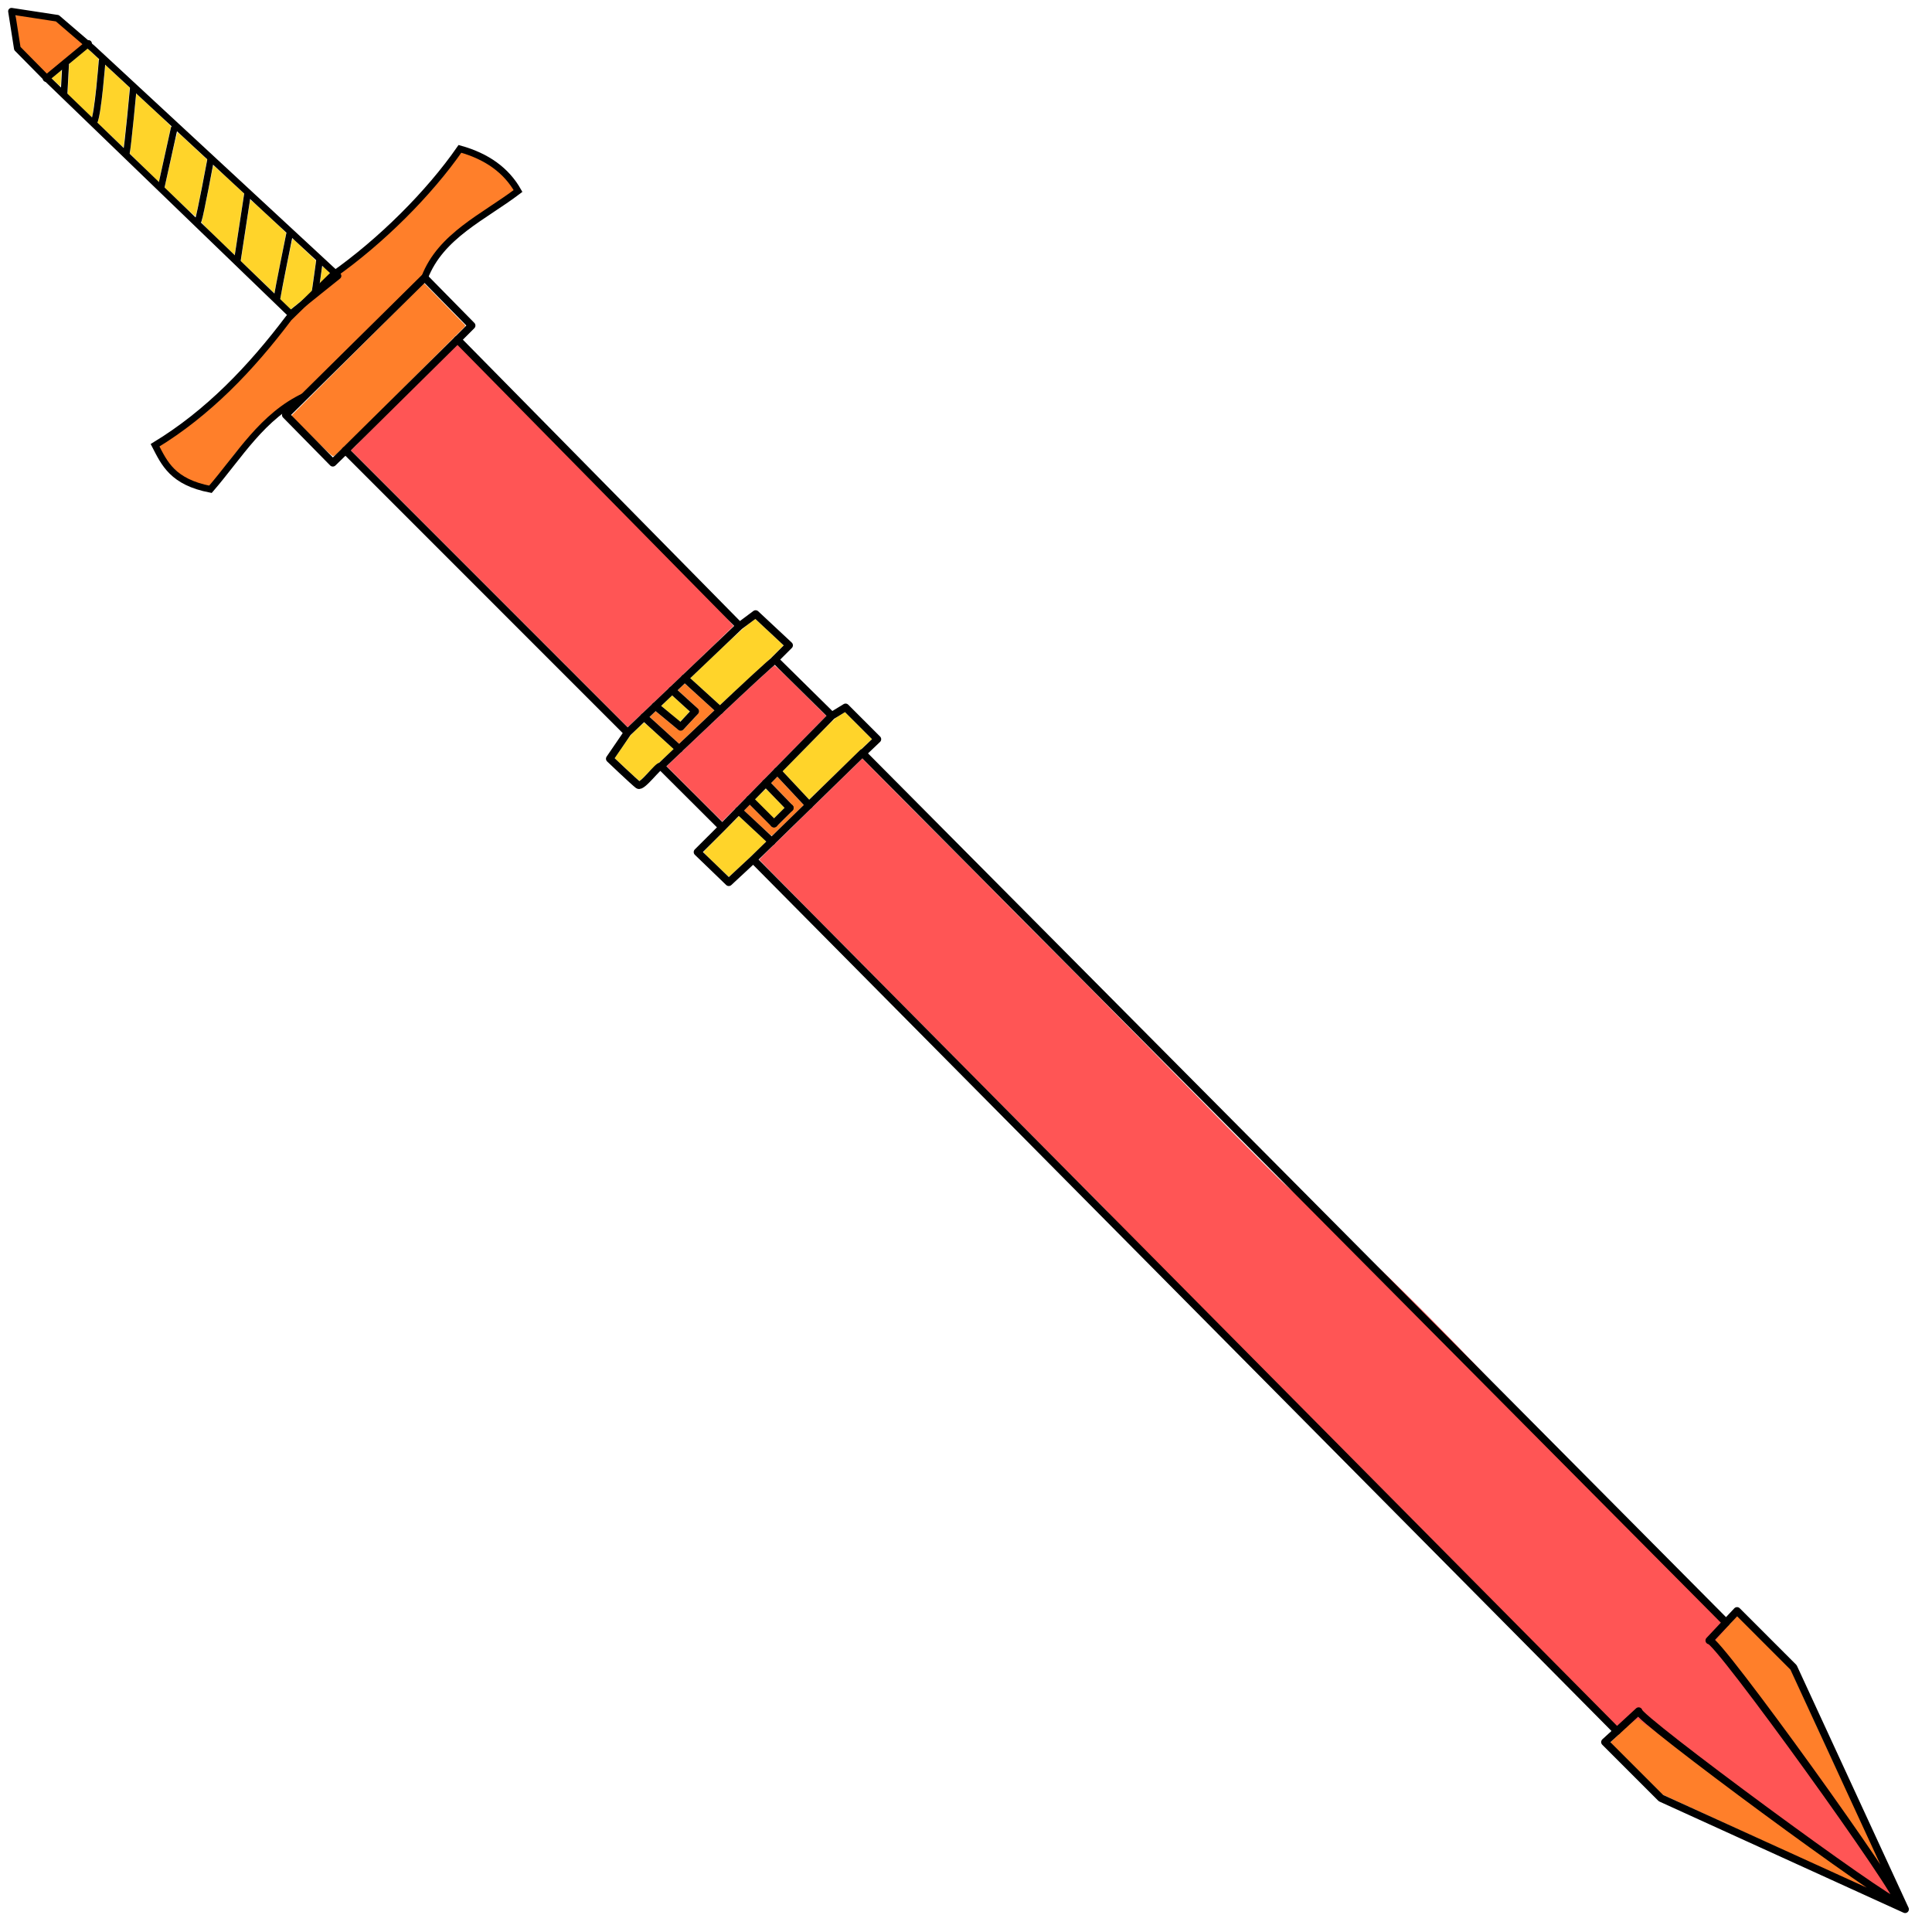 <?xml version="1.0" encoding="UTF-8"?>
<svg cursor="default" version="1.1" viewBox="0 0 256 256" xmlns="http://www.w3.org/2000/svg" xmlns:cc="http://creativecommons.org/ns#" xmlns:dc="http://purl.org/dc/elements/1.1/" xmlns:rdf="http://www.w3.org/1999/02/22-rdf-syntax-ns#" xmlns:xlink="http://www.w3.org/1999/xlink">
 <g stroke-linecap="round" stroke-linejoin="round">
  <g fill="#f55" stroke="#f55" stroke-width=".073">
   <path d="m92.026 105.18-3.642-3.643 0.753-0.734c0.658-0.641 3.91-3.723 7.628-7.229 2.279-2.15 5.402-5.021 5.761-5.297 0.159-0.122 0.087-0.188 4.055 3.744l2.868 2.843-6.853 6.979c-3.769 3.838-6.87 6.979-6.891 6.979-0.021 0-1.677-1.639-3.68-3.643z" style="paint-order:markers fill stroke"/>
   <path d="m64.837 77.99-18.316-18.32 0.622-0.579 13.483-14.081 12.789 12.986 12.011 12.334c6.563 6.74 11.742 12.577 11.742 12.608 0 0.05-13.116 12.582-13.764 13.151l-0.251 0.22z" style="paint-order:markers fill stroke"/>
   <path d="m123.63 137.19c-12.646-12.76-22.993-23.234-22.993-23.275 0-0.042 2.666-2.672 5.924-5.846 3.258-3.174 6.322-6.163 6.809-6.643l0.885-0.873 26.754 26.938c14.715 14.816 27.932 28.452 29.721 29.919 21.029 17.25 38.357 39.504 57.977 57.601l23.728 37.983c-14.251-6.402-29.323-14.232-41.534-27.029-15.825-16.585-43.677-43.189-64.278-65.575z" style="paint-order:markers fill stroke"/>
  </g>
  <g fill="#ff7f2a" stroke="#ff7f2a">
   <path d="m25.778 63.829c-1.54-0.492-4.684-3.822-4.723-4.72-0.019-0.432 1.518-0.686 3.525-2.123 2.038-1.458 4.709-3.441 8.11-7.652 6.155-7.621 11.295-12.756 18.474-18.059 3.495-3.093 6.002-5.611 7.544-7.58 1.574-2.01 1.771-3.941 2.236-3.97 1.112-0.192 6.986 4.045 6.941 5.114-0.082 1.948-0.968 0.891-3.185 2.792-1.841 1.579-5.112 2.493-5.922 4.703-0.527 1.438-4.958 6.693-9.834 11.285-6.585 6.202-8.623 8.842-10.982 9.931-2.322 1.072-3.284 2.357-6.114 5.408-1.921 2.072-3.399 4.71-3.61 5.086-0.271 0.485-1.208 0.443-2.144 0.144z" stroke-width=".441" style="paint-order:markers fill stroke"/>
   <path d="m4.738 8.024c-1.348-1.288-2.518-1.896-2.489-3.571l0.039-2.258 3.11 0.072c1.926 0.045 5.716 2.918 5.679 3.623-0.007 0.126-1.611 0.87-2.681 1.898l-2.287 2.621-1.37-2.385z" stroke-width=".441" style="paint-order:markers fill stroke"/>
   <g stroke-width=".346">
    <path d="m41.426 57.68-2.58-2.597 17.324-17.324 5.295 5.403-8.546 8.558c-4.7 4.707-8.629 8.558-8.73 8.558-0.101 0-1.345-1.169-2.764-2.597z" style="paint-order:markers fill stroke"/>
    <path d="m243.52 238.61c-4.694-6.662-13.254-18.16-14.764-19.831l-1.235-1.367 1.334-1.55 1.334-1.55 6.9 6.915 5.062 11.01c2.784 6.056 7.97 16.267 7.902 16.336-0.069 0.069-4.639-7.275-6.534-9.963z" style="paint-order:markers fill stroke"/>
    <path d="m231.6 242.8-11.237-5.16-6.768-6.729 1.549-1.47c0.852-0.808 1.674-1.464 1.828-1.458 0.154 6e-3 2.763 1.95 5.797 4.32 3.035 2.37 8.714 6.637 12.62 9.482 9.193 6.696 14.201 8.85 13.582 8.824-0.285-0.012-11.191-4.97-17.371-7.808z" style="paint-order:markers fill stroke"/>
   </g>
   <path d="m100.43 109.07-1.793-1.668 0.721-0.73 1.494 1.492c1.31 1.308 1.522 1.492 1.724 1.492 0.199 0 0.385-0.155 1.397-1.164 0.642-0.64 1.185-1.235 1.207-1.321 0.06-0.235-0.124-0.519-0.703-1.087-0.288-0.282-0.914-0.926-1.392-1.432l-0.869-0.92 0.777-0.768 1.73 1.849 1.73 1.849-2.059 2.015c-1.133 1.108-2.085 2.025-2.116 2.037-0.031 0.012-0.863-0.728-1.849-1.645z" stroke-width=".073" style="paint-order:markers fill stroke"/>
   <path d="m88.049 96.749-1.914-1.748 0.751-0.716 0.515 0.422c0.283 0.232 0.976 0.804 1.539 1.27 0.808 0.669 1.071 0.848 1.248 0.85 0.284 0.002 0.265 0.019 1.448-1.258 0.884-0.954 0.998-1.106 0.998-1.331 0-0.237-0.094-0.34-1.39-1.517l-1.39-1.263 0.419-0.424c0.231-0.233 0.442-0.415 0.469-0.405 0.027 0.01 0.907 0.8 1.956 1.756l1.906 1.737-2.137 2.025c-1.175 1.113-2.219 2.097-2.32 2.187l-0.183 0.162z" stroke-width=".073" style="paint-order:markers fill stroke"/>
  </g>
  <g fill="#ffd42a" stroke="#ffd42a">
   <g stroke-width=".078">
    <path d="m42.559 36.729c0.085-0.596 0.166-1.159 0.179-1.25 0.023-0.158 0.06-0.133 0.655 0.434l0.63 0.601-0.809 0.65-0.809 0.65z" style="paint-order:markers fill stroke"/>
    <path d="m37.842 40.309-0.66-0.636 0.142-0.757c0.34-1.814 1.431-7.202 1.463-7.228 0.02-0.016 0.708 0.625 1.53 1.425l1.494 1.454-0.292 2.096-0.292 2.096-2.723 2.186z" style="paint-order:markers fill stroke"/>
    <path d="m34.138 36.672-2.177-2.076 0.614-4.018 0.614-4.018 0.363 0.278c0.2 0.153 1.254 1.119 2.342 2.147l1.979 1.869-0.671 3.37c-0.369 1.853-0.719 3.63-0.779 3.948l-0.108 0.578z" style="paint-order:markers fill stroke"/>
    <path d="m29.435 32.173c-0.888-0.855-1.856-1.814-2.15-2.133l-0.535-0.579 0.231-0.978c0.127-0.538 0.473-2.219 0.768-3.734l0.538-2.756 0.862 0.755c0.474 0.415 1.374 1.237 2 1.826l1.137 1.071-0.618 4.041-0.618 4.041z" style="paint-order:markers fill stroke"/>
    <path d="m23.868 26.768-1.999-1.906 0.809-3.65c0.445-2.008 0.826-3.649 0.846-3.647 0.02 0.002 0.898 0.806 1.95 1.788l1.913 1.784-0.303 1.617c-0.364 1.942-1.114 5.647-1.174 5.807-0.037 0.098-0.328-0.157-2.042-1.792z" style="paint-order:markers fill stroke"/>
    <path d="m19.125 22.211-1.871-1.853 0.068-0.456c0.076-0.508 0.449-3.982 0.651-6.056l0.131-1.346 2.275 2.104c1.251 1.157 2.261 2.13 2.244 2.16-0.017 0.031-0.068 0.233-0.114 0.448-0.045 0.215-0.404 1.845-0.798 3.621l-0.716 3.23z" style="paint-order:markers fill stroke"/>
    <path d="m14.647 17.863-1.686-1.609 0.111-0.302c0.206-0.561 0.575-3.308 0.833-6.201l0.094-1.058 3.132 2.923-0.064 0.788c-0.071 0.876-0.61 6.136-0.686 6.705l-0.049 0.362-1.686-1.609z" style="paint-order:markers fill stroke"/>
    <path d="m10.58 13.985-1.575-1.502 0.109-2.014 0.109-2.014 2.376-1.996 1.421 1.355-0.073 0.992c-0.144 1.943-0.49 4.977-0.713 6.238l-0.078 0.443z" style="paint-order:markers fill stroke"/>
    <path d="m7.43 10.872-0.537-0.512 1.207-0.969-0.05 0.983c-0.028 0.541-0.058 0.989-0.067 0.996-0.009 0.007-0.258-0.217-0.553-0.498z" style="paint-order:markers fill stroke"/>
   </g>
   <g stroke-width=".073">
    <path d="m105.9 104.49c-0.722-0.774-1.5-1.607-1.728-1.851l-0.415-0.444 3.384-3.454c3.171-3.238 3.429-3.482 4.102-3.897l0.719-0.443 3.522 3.53-0.717 0.672c-0.395 0.37-2.057 1.971-3.693 3.557s-3.175 3.076-3.418 3.311l-0.442 0.426z" style="paint-order:markers fill stroke"/>
    <path d="m101.32 107.16-1.224-1.226 0.678-0.675c0.373-0.371 0.698-0.675 0.723-0.675 0.025 0 0.574 0.554 1.22 1.23l1.175 1.23-1.347 1.342z" style="paint-order:markers fill stroke"/>
    <path d="m94.9 114.56c-0.905-0.87-1.645-1.609-1.645-1.643 0-0.034 1.048-1.112 2.329-2.397l2.329-2.336 1.782 1.657 1.782 1.657-0.636 0.645c-0.653 0.662-4.156 3.948-4.244 3.98-0.027 0.01-0.789-0.694-1.694-1.564z" style="paint-order:markers fill stroke"/>
    <path d="m93.448 91.62-1.928-1.757 0.392-0.381c2.868-2.792 6.511-6.171 7.265-6.739l0.902-0.679 1.305 1.214c0.718 0.668 1.545 1.445 1.839 1.726l0.534 0.512-0.827 0.848c-0.455 0.466-1.123 1.107-1.485 1.425s-1.739 1.584-3.06 2.816c-1.321 1.232-2.538 2.359-2.706 2.506l-0.304 0.266z" style="paint-order:markers fill stroke"/>
    <path d="m88.894 94.559-1.216-1.018 1.37-1.343 0.16 0.14c0.699 0.612 2.077 1.882 2.095 1.931 0.012 0.033-0.251 0.341-0.585 0.684l-0.607 0.624z" style="paint-order:markers fill stroke"/>
    <path d="m83.838 102.66c-0.45-0.412-1.159-1.079-1.575-1.481l-0.756-0.731 1.039-1.521c0.925-1.355 1.132-1.609 1.888-2.319 0.467-0.439 0.87-0.807 0.896-0.819 0.025-0.012 0.905 0.761 1.955 1.717l1.909 1.738-0.848 0.822c-0.467 0.452-0.984 0.911-1.151 1.021-0.166 0.109-0.763 0.678-1.326 1.263s-1.066 1.063-1.117 1.063c-0.051-6e-4 -0.462-0.338-0.913-0.751z" style="paint-order:markers fill stroke"/>
   </g>
  </g>
 </g>
 <g fill="none" stroke="#000">
  <g stroke-linecap="round" stroke-linejoin="round" stroke-width=".888px">
   <path d="m38.515 41.591-32.091-30.984-4.126-4.184-0.774-4.933 6.076 0.928 4.678 4.016 32.509 30.124z"/>
   <path d="m6.108 10.409 5.622-4.646"/>
   <path d="m8.488 12.386 0.202-3.781"/>
   <path d="m12.456 16.17c0.533-0.964 1.075-8.1 1.075-8.1"/>
   <path d="m16.722 20.386c0.198-0.695 0.952-8.806 0.952-8.806"/>
   <path d="m21.384 24.685 1.693-7.658"/>
   <path d="m26.274 29.203c0.281-0.762 1.631-8.011 1.631-8.011"/>
   <path d="m31.441 34.572 1.356-8.862"/>
   <path d="m36.713 39.454c0.129-0.907 1.654-8.431 1.654-8.431"/>
   <path d="m41.713 38.925c0.114-0.627 0.644-4.537 0.644-4.537"/>
  </g>
  <path d="m40.375 52.484c-5.609 2.626-8.647 7.903-12.49 12.35-5.012-0.967-6.099-3.431-7.338-5.837 6.992-4.242 12.668-10.159 17.725-16.865l5.752-5.619c6.447-4.518 12.863-10.934 16.92-16.788 3.582 0.996 6.153 2.852 7.697 5.583-4.552 3.456-10.249 5.913-12.38 11.484z" stroke-width=".888px"/>
  <g stroke-linecap="round" stroke-linejoin="round" stroke-width="1px">
   <path d="m217.13 226.73c-0.302 0.302-4.467 4.104-4.467 4.104l7.424 7.425 32.351 14.73-14.786-32.052-7.484-7.485-3.682 3.923c0.819-0.614 26.007 34.394 25.047 34.708-0.994 0.325-34.797-24.565-34.403-25.353z"/>
   <path d="m214.25 229.38-114.45-115.49m-4.097-4.268-8.12-8.098m-4.427-4.45-37.385-37.39 14.854-14.681 37.368 37.943m130.72 132.05-114.41-115.18 1.96-1.868-4.22-4.221-1.824 1.115-14.512 14.784-3.287 3.278 4.146 3.999 3.238-3.009 14.534-14.17m-4.119-4.883-7.511-7.409c-0.661 0.296-15.121 14.095-15.121 14.095-0.35-0.175-2.498 2.861-3.016 2.49-0.518-0.37-3.776-3.481-3.776-3.481l2.365-3.46 14.836-14.129 2.127-1.588 4.443 4.147-1.999 1.999"/>
   <path d="m107.21 106.68-4.2-4.488"/>
   <path d="m101.47 103.75 3.183 3.296"/>
   <path d="m99.346 105.92 3.215 3.212"/>
   <path d="m97.879 107.42 4.384 4.084"/>
   <path d="m104.66 107.05-2.095 2.084"/>
   <path d="m89.057 91.464 3.065 2.785-1.925 2.073-3.342-2.761"/>
   <path d="m85.337 95.006 4.655 4.234"/>
   <path d="m95.4 94.122-4.671-4.25"/>
   <path d="m45.772 59.692-1.672 1.627-6.237-6.344 18.397-18.183 6.237 6.344-1.872 1.876"/>
  </g>
 </g>
</svg>
